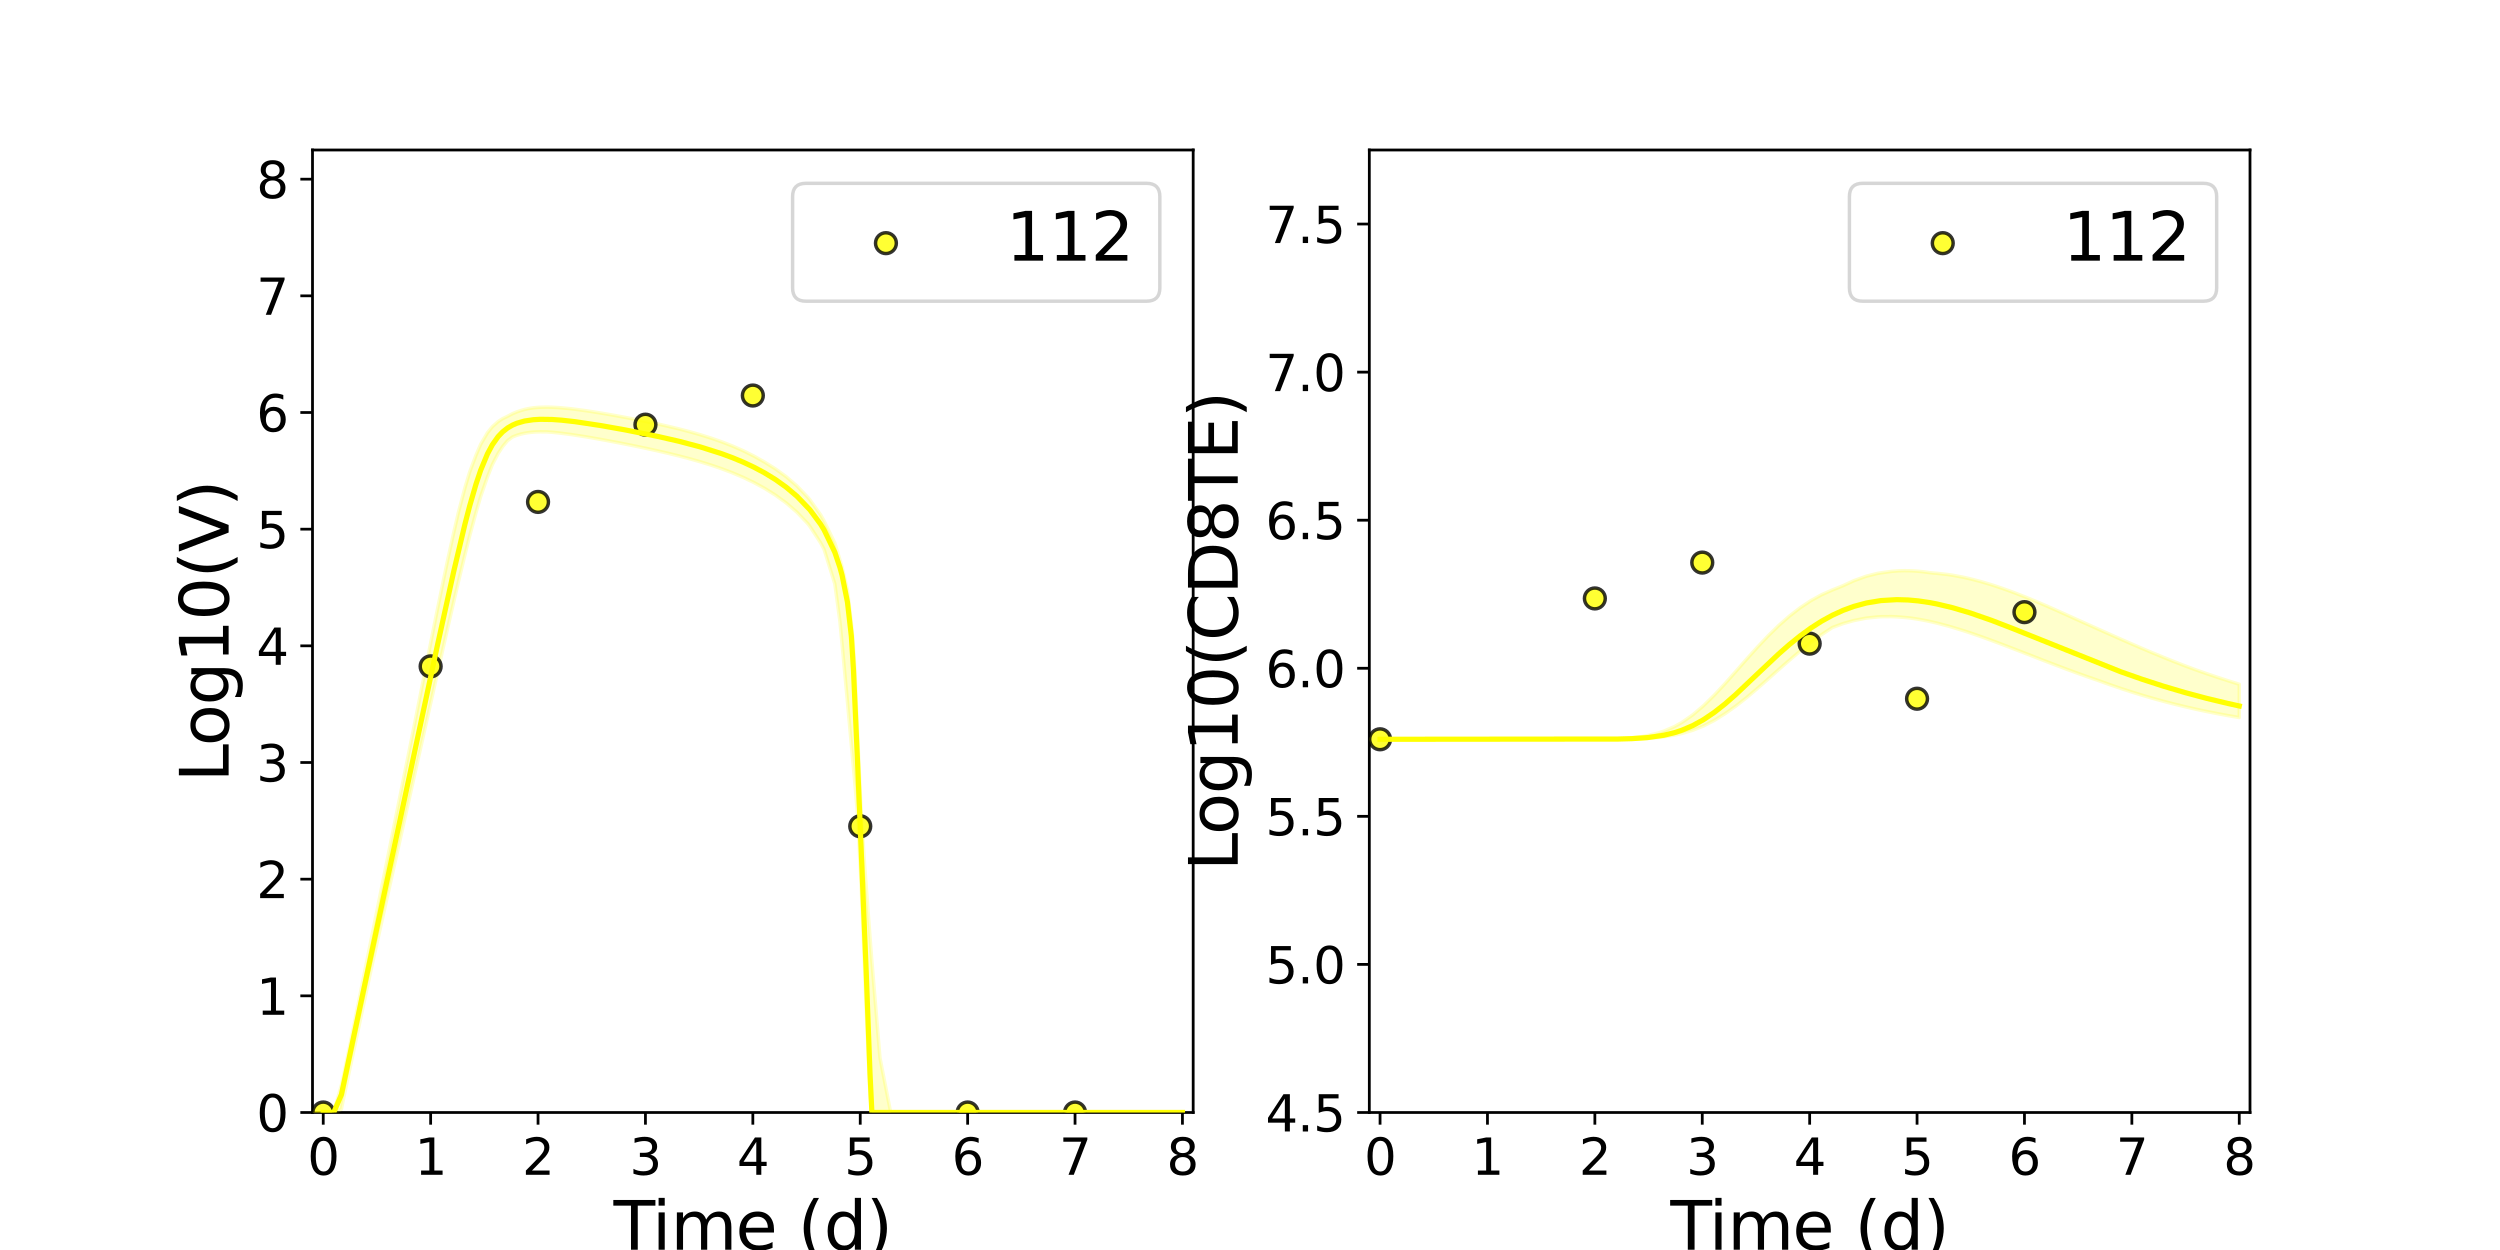 <?xml version="1.0" encoding="utf-8" standalone="no"?>
<!DOCTYPE svg PUBLIC "-//W3C//DTD SVG 1.1//EN"
  "http://www.w3.org/Graphics/SVG/1.1/DTD/svg11.dtd">
<svg xmlns:xlink="http://www.w3.org/1999/xlink" width="720pt" height="360pt" viewBox="0 0 720 360" xmlns="http://www.w3.org/2000/svg" version="1.1">
 <defs>
  <style type="text/css">*{stroke-linejoin: round; stroke-linecap: butt}</style>
 </defs>
 <g id="figure_1">
  <g id="patch_1">
   <path d="M 0 360 
L 720 360 
L 720 0 
L 0 0 
z
" style="fill: #ffffff"/>
  </g>
  <g id="axes_1">
   <g id="patch_2">
    <path d="M 90 320.4 
L 343.636 320.4 
L 343.636 43.2 
L 90 43.2 
z
" style="fill: #ffffff"/>
   </g>
   <g id="matplotlib.axis_1">
    <g id="xtick_1">
     <g id="line2d_1">
      <defs>
       <path id="mb5ac80ca8b" d="M 0 0 
L 0 3.5 
" style="stroke: #000000; stroke-width: 0.8"/>
      </defs>
      <g>
       <use xlink:href="#mb5ac80ca8b" x="93.093" y="320.4" style="stroke: #000000; stroke-width: 0.8"/>
      </g>
     </g>
     <g id="text_1">
      <!-- 0 -->
      <g transform="translate(88.512 338.342) scale(0.144 -0.144)">
       <defs>
        <path id="DejaVuSans-30" d="M 2034 4250 
Q 1547 4250 1301 3770 
Q 1056 3291 1056 2328 
Q 1056 1369 1301 889 
Q 1547 409 2034 409 
Q 2525 409 2770 889 
Q 3016 1369 3016 2328 
Q 3016 3291 2770 3770 
Q 2525 4250 2034 4250 
z
M 2034 4750 
Q 2819 4750 3233 4129 
Q 3647 3509 3647 2328 
Q 3647 1150 3233 529 
Q 2819 -91 2034 -91 
Q 1250 -91 836 529 
Q 422 1150 422 2328 
Q 422 3509 836 4129 
Q 1250 4750 2034 4750 
z
" transform="scale(0.016)"/>
       </defs>
       <use xlink:href="#DejaVuSans-30"/>
      </g>
     </g>
    </g>
    <g id="xtick_2">
     <g id="line2d_2">
      <g>
       <use xlink:href="#mb5ac80ca8b" x="124.024" y="320.4" style="stroke: #000000; stroke-width: 0.8"/>
      </g>
     </g>
     <g id="text_2">
      <!-- 1 -->
      <g transform="translate(119.443 338.342) scale(0.144 -0.144)">
       <defs>
        <path id="DejaVuSans-31" d="M 794 531 
L 1825 531 
L 1825 4091 
L 703 3866 
L 703 4441 
L 1819 4666 
L 2450 4666 
L 2450 531 
L 3481 531 
L 3481 0 
L 794 0 
L 794 531 
z
" transform="scale(0.016)"/>
       </defs>
       <use xlink:href="#DejaVuSans-31"/>
      </g>
     </g>
    </g>
    <g id="xtick_3">
     <g id="line2d_3">
      <g>
       <use xlink:href="#mb5ac80ca8b" x="154.956" y="320.4" style="stroke: #000000; stroke-width: 0.8"/>
      </g>
     </g>
     <g id="text_3">
      <!-- 2 -->
      <g transform="translate(150.375 338.342) scale(0.144 -0.144)">
       <defs>
        <path id="DejaVuSans-32" d="M 1228 531 
L 3431 531 
L 3431 0 
L 469 0 
L 469 531 
Q 828 903 1448 1529 
Q 2069 2156 2228 2338 
Q 2531 2678 2651 2914 
Q 2772 3150 2772 3378 
Q 2772 3750 2511 3984 
Q 2250 4219 1831 4219 
Q 1534 4219 1204 4116 
Q 875 4013 500 3803 
L 500 4441 
Q 881 4594 1212 4672 
Q 1544 4750 1819 4750 
Q 2544 4750 2975 4387 
Q 3406 4025 3406 3419 
Q 3406 3131 3298 2873 
Q 3191 2616 2906 2266 
Q 2828 2175 2409 1742 
Q 1991 1309 1228 531 
z
" transform="scale(0.016)"/>
       </defs>
       <use xlink:href="#DejaVuSans-32"/>
      </g>
     </g>
    </g>
    <g id="xtick_4">
     <g id="line2d_4">
      <g>
       <use xlink:href="#mb5ac80ca8b" x="185.887" y="320.4" style="stroke: #000000; stroke-width: 0.8"/>
      </g>
     </g>
     <g id="text_4">
      <!-- 3 -->
      <g transform="translate(181.306 338.342) scale(0.144 -0.144)">
       <defs>
        <path id="DejaVuSans-33" d="M 2597 2516 
Q 3050 2419 3304 2112 
Q 3559 1806 3559 1356 
Q 3559 666 3084 287 
Q 2609 -91 1734 -91 
Q 1441 -91 1130 -33 
Q 819 25 488 141 
L 488 750 
Q 750 597 1062 519 
Q 1375 441 1716 441 
Q 2309 441 2620 675 
Q 2931 909 2931 1356 
Q 2931 1769 2642 2001 
Q 2353 2234 1838 2234 
L 1294 2234 
L 1294 2753 
L 1863 2753 
Q 2328 2753 2575 2939 
Q 2822 3125 2822 3475 
Q 2822 3834 2567 4026 
Q 2313 4219 1838 4219 
Q 1578 4219 1281 4162 
Q 984 4106 628 3988 
L 628 4550 
Q 988 4650 1302 4700 
Q 1616 4750 1894 4750 
Q 2613 4750 3031 4423 
Q 3450 4097 3450 3541 
Q 3450 3153 3228 2886 
Q 3006 2619 2597 2516 
z
" transform="scale(0.016)"/>
       </defs>
       <use xlink:href="#DejaVuSans-33"/>
      </g>
     </g>
    </g>
    <g id="xtick_5">
     <g id="line2d_5">
      <g>
       <use xlink:href="#mb5ac80ca8b" x="216.818" y="320.4" style="stroke: #000000; stroke-width: 0.8"/>
      </g>
     </g>
     <g id="text_5">
      <!-- 4 -->
      <g transform="translate(212.237 338.342) scale(0.144 -0.144)">
       <defs>
        <path id="DejaVuSans-34" d="M 2419 4116 
L 825 1625 
L 2419 1625 
L 2419 4116 
z
M 2253 4666 
L 3047 4666 
L 3047 1625 
L 3713 1625 
L 3713 1100 
L 3047 1100 
L 3047 0 
L 2419 0 
L 2419 1100 
L 313 1100 
L 313 1709 
L 2253 4666 
z
" transform="scale(0.016)"/>
       </defs>
       <use xlink:href="#DejaVuSans-34"/>
      </g>
     </g>
    </g>
    <g id="xtick_6">
     <g id="line2d_6">
      <g>
       <use xlink:href="#mb5ac80ca8b" x="247.749" y="320.4" style="stroke: #000000; stroke-width: 0.8"/>
      </g>
     </g>
     <g id="text_6">
      <!-- 5 -->
      <g transform="translate(243.168 338.342) scale(0.144 -0.144)">
       <defs>
        <path id="DejaVuSans-35" d="M 691 4666 
L 3169 4666 
L 3169 4134 
L 1269 4134 
L 1269 2991 
Q 1406 3038 1543 3061 
Q 1681 3084 1819 3084 
Q 2600 3084 3056 2656 
Q 3513 2228 3513 1497 
Q 3513 744 3044 326 
Q 2575 -91 1722 -91 
Q 1428 -91 1123 -41 
Q 819 9 494 109 
L 494 744 
Q 775 591 1075 516 
Q 1375 441 1709 441 
Q 2250 441 2565 725 
Q 2881 1009 2881 1497 
Q 2881 1984 2565 2268 
Q 2250 2553 1709 2553 
Q 1456 2553 1204 2497 
Q 953 2441 691 2322 
L 691 4666 
z
" transform="scale(0.016)"/>
       </defs>
       <use xlink:href="#DejaVuSans-35"/>
      </g>
     </g>
    </g>
    <g id="xtick_7">
     <g id="line2d_7">
      <g>
       <use xlink:href="#mb5ac80ca8b" x="278.681" y="320.4" style="stroke: #000000; stroke-width: 0.8"/>
      </g>
     </g>
     <g id="text_7">
      <!-- 6 -->
      <g transform="translate(274.1 338.342) scale(0.144 -0.144)">
       <defs>
        <path id="DejaVuSans-36" d="M 2113 2584 
Q 1688 2584 1439 2293 
Q 1191 2003 1191 1497 
Q 1191 994 1439 701 
Q 1688 409 2113 409 
Q 2538 409 2786 701 
Q 3034 994 3034 1497 
Q 3034 2003 2786 2293 
Q 2538 2584 2113 2584 
z
M 3366 4563 
L 3366 3988 
Q 3128 4100 2886 4159 
Q 2644 4219 2406 4219 
Q 1781 4219 1451 3797 
Q 1122 3375 1075 2522 
Q 1259 2794 1537 2939 
Q 1816 3084 2150 3084 
Q 2853 3084 3261 2657 
Q 3669 2231 3669 1497 
Q 3669 778 3244 343 
Q 2819 -91 2113 -91 
Q 1303 -91 875 529 
Q 447 1150 447 2328 
Q 447 3434 972 4092 
Q 1497 4750 2381 4750 
Q 2619 4750 2861 4703 
Q 3103 4656 3366 4563 
z
" transform="scale(0.016)"/>
       </defs>
       <use xlink:href="#DejaVuSans-36"/>
      </g>
     </g>
    </g>
    <g id="xtick_8">
     <g id="line2d_8">
      <g>
       <use xlink:href="#mb5ac80ca8b" x="309.612" y="320.4" style="stroke: #000000; stroke-width: 0.8"/>
      </g>
     </g>
     <g id="text_8">
      <!-- 7 -->
      <g transform="translate(305.031 338.342) scale(0.144 -0.144)">
       <defs>
        <path id="DejaVuSans-37" d="M 525 4666 
L 3525 4666 
L 3525 4397 
L 1831 0 
L 1172 0 
L 2766 4134 
L 525 4134 
L 525 4666 
z
" transform="scale(0.016)"/>
       </defs>
       <use xlink:href="#DejaVuSans-37"/>
      </g>
     </g>
    </g>
    <g id="xtick_9">
     <g id="line2d_9">
      <g>
       <use xlink:href="#mb5ac80ca8b" x="340.543" y="320.4" style="stroke: #000000; stroke-width: 0.8"/>
      </g>
     </g>
     <g id="text_9">
      <!-- 8 -->
      <g transform="translate(335.962 338.342) scale(0.144 -0.144)">
       <defs>
        <path id="DejaVuSans-38" d="M 2034 2216 
Q 1584 2216 1326 1975 
Q 1069 1734 1069 1313 
Q 1069 891 1326 650 
Q 1584 409 2034 409 
Q 2484 409 2743 651 
Q 3003 894 3003 1313 
Q 3003 1734 2745 1975 
Q 2488 2216 2034 2216 
z
M 1403 2484 
Q 997 2584 770 2862 
Q 544 3141 544 3541 
Q 544 4100 942 4425 
Q 1341 4750 2034 4750 
Q 2731 4750 3128 4425 
Q 3525 4100 3525 3541 
Q 3525 3141 3298 2862 
Q 3072 2584 2669 2484 
Q 3125 2378 3379 2068 
Q 3634 1759 3634 1313 
Q 3634 634 3220 271 
Q 2806 -91 2034 -91 
Q 1263 -91 848 271 
Q 434 634 434 1313 
Q 434 1759 690 2068 
Q 947 2378 1403 2484 
z
M 1172 3481 
Q 1172 3119 1398 2916 
Q 1625 2713 2034 2713 
Q 2441 2713 2670 2916 
Q 2900 3119 2900 3481 
Q 2900 3844 2670 4047 
Q 2441 4250 2034 4250 
Q 1625 4250 1398 4047 
Q 1172 3844 1172 3481 
z
" transform="scale(0.016)"/>
       </defs>
       <use xlink:href="#DejaVuSans-38"/>
      </g>
     </g>
    </g>
    <g id="text_10">
     <!-- Time (d) -->
     <g transform="translate(176.693 359.925) scale(0.192 -0.192)">
      <defs>
       <path id="DejaVuSans-54" d="M -19 4666 
L 3928 4666 
L 3928 4134 
L 2272 4134 
L 2272 0 
L 1638 0 
L 1638 4134 
L -19 4134 
L -19 4666 
z
" transform="scale(0.016)"/>
       <path id="DejaVuSans-69" d="M 603 3500 
L 1178 3500 
L 1178 0 
L 603 0 
L 603 3500 
z
M 603 4863 
L 1178 4863 
L 1178 4134 
L 603 4134 
L 603 4863 
z
" transform="scale(0.016)"/>
       <path id="DejaVuSans-6d" d="M 3328 2828 
Q 3544 3216 3844 3400 
Q 4144 3584 4550 3584 
Q 5097 3584 5394 3201 
Q 5691 2819 5691 2113 
L 5691 0 
L 5113 0 
L 5113 2094 
Q 5113 2597 4934 2840 
Q 4756 3084 4391 3084 
Q 3944 3084 3684 2787 
Q 3425 2491 3425 1978 
L 3425 0 
L 2847 0 
L 2847 2094 
Q 2847 2600 2669 2842 
Q 2491 3084 2119 3084 
Q 1678 3084 1418 2786 
Q 1159 2488 1159 1978 
L 1159 0 
L 581 0 
L 581 3500 
L 1159 3500 
L 1159 2956 
Q 1356 3278 1631 3431 
Q 1906 3584 2284 3584 
Q 2666 3584 2933 3390 
Q 3200 3197 3328 2828 
z
" transform="scale(0.016)"/>
       <path id="DejaVuSans-65" d="M 3597 1894 
L 3597 1613 
L 953 1613 
Q 991 1019 1311 708 
Q 1631 397 2203 397 
Q 2534 397 2845 478 
Q 3156 559 3463 722 
L 3463 178 
Q 3153 47 2828 -22 
Q 2503 -91 2169 -91 
Q 1331 -91 842 396 
Q 353 884 353 1716 
Q 353 2575 817 3079 
Q 1281 3584 2069 3584 
Q 2775 3584 3186 3129 
Q 3597 2675 3597 1894 
z
M 3022 2063 
Q 3016 2534 2758 2815 
Q 2500 3097 2075 3097 
Q 1594 3097 1305 2825 
Q 1016 2553 972 2059 
L 3022 2063 
z
" transform="scale(0.016)"/>
       <path id="DejaVuSans-20" transform="scale(0.016)"/>
       <path id="DejaVuSans-28" d="M 1984 4856 
Q 1566 4138 1362 3434 
Q 1159 2731 1159 2009 
Q 1159 1288 1364 580 
Q 1569 -128 1984 -844 
L 1484 -844 
Q 1016 -109 783 600 
Q 550 1309 550 2009 
Q 550 2706 781 3412 
Q 1013 4119 1484 4856 
L 1984 4856 
z
" transform="scale(0.016)"/>
       <path id="DejaVuSans-64" d="M 2906 2969 
L 2906 4863 
L 3481 4863 
L 3481 0 
L 2906 0 
L 2906 525 
Q 2725 213 2448 61 
Q 2172 -91 1784 -91 
Q 1150 -91 751 415 
Q 353 922 353 1747 
Q 353 2572 751 3078 
Q 1150 3584 1784 3584 
Q 2172 3584 2448 3432 
Q 2725 3281 2906 2969 
z
M 947 1747 
Q 947 1113 1208 752 
Q 1469 391 1925 391 
Q 2381 391 2643 752 
Q 2906 1113 2906 1747 
Q 2906 2381 2643 2742 
Q 2381 3103 1925 3103 
Q 1469 3103 1208 2742 
Q 947 2381 947 1747 
z
" transform="scale(0.016)"/>
       <path id="DejaVuSans-29" d="M 513 4856 
L 1013 4856 
Q 1481 4119 1714 3412 
Q 1947 2706 1947 2009 
Q 1947 1309 1714 600 
Q 1481 -109 1013 -844 
L 513 -844 
Q 928 -128 1133 580 
Q 1338 1288 1338 2009 
Q 1338 2731 1133 3434 
Q 928 4138 513 4856 
z
" transform="scale(0.016)"/>
      </defs>
      <use xlink:href="#DejaVuSans-54"/>
      <use xlink:href="#DejaVuSans-69" x="57.959"/>
      <use xlink:href="#DejaVuSans-6d" x="85.742"/>
      <use xlink:href="#DejaVuSans-65" x="183.154"/>
      <use xlink:href="#DejaVuSans-20" x="244.678"/>
      <use xlink:href="#DejaVuSans-28" x="276.465"/>
      <use xlink:href="#DejaVuSans-64" x="315.479"/>
      <use xlink:href="#DejaVuSans-29" x="378.955"/>
     </g>
    </g>
   </g>
   <g id="matplotlib.axis_2">
    <g id="ytick_1">
     <g id="line2d_10">
      <defs>
       <path id="mdf29b00ccd" d="M 0 0 
L -3.5 0 
" style="stroke: #000000; stroke-width: 0.8"/>
      </defs>
      <g>
       <use xlink:href="#mdf29b00ccd" x="90" y="320.4" style="stroke: #000000; stroke-width: 0.8"/>
      </g>
     </g>
     <g id="text_11">
      <!-- 0 -->
      <g transform="translate(73.838 325.871) scale(0.144 -0.144)">
       <use xlink:href="#DejaVuSans-30"/>
      </g>
     </g>
    </g>
    <g id="ytick_2">
     <g id="line2d_11">
      <g>
       <use xlink:href="#mdf29b00ccd" x="90" y="286.8" style="stroke: #000000; stroke-width: 0.8"/>
      </g>
     </g>
     <g id="text_12">
      <!-- 1 -->
      <g transform="translate(73.838 292.271) scale(0.144 -0.144)">
       <use xlink:href="#DejaVuSans-31"/>
      </g>
     </g>
    </g>
    <g id="ytick_3">
     <g id="line2d_12">
      <g>
       <use xlink:href="#mdf29b00ccd" x="90" y="253.2" style="stroke: #000000; stroke-width: 0.8"/>
      </g>
     </g>
     <g id="text_13">
      <!-- 2 -->
      <g transform="translate(73.838 258.671) scale(0.144 -0.144)">
       <use xlink:href="#DejaVuSans-32"/>
      </g>
     </g>
    </g>
    <g id="ytick_4">
     <g id="line2d_13">
      <g>
       <use xlink:href="#mdf29b00ccd" x="90" y="219.6" style="stroke: #000000; stroke-width: 0.8"/>
      </g>
     </g>
     <g id="text_14">
      <!-- 3 -->
      <g transform="translate(73.838 225.071) scale(0.144 -0.144)">
       <use xlink:href="#DejaVuSans-33"/>
      </g>
     </g>
    </g>
    <g id="ytick_5">
     <g id="line2d_14">
      <g>
       <use xlink:href="#mdf29b00ccd" x="90" y="186" style="stroke: #000000; stroke-width: 0.8"/>
      </g>
     </g>
     <g id="text_15">
      <!-- 4 -->
      <g transform="translate(73.838 191.471) scale(0.144 -0.144)">
       <use xlink:href="#DejaVuSans-34"/>
      </g>
     </g>
    </g>
    <g id="ytick_6">
     <g id="line2d_15">
      <g>
       <use xlink:href="#mdf29b00ccd" x="90" y="152.4" style="stroke: #000000; stroke-width: 0.8"/>
      </g>
     </g>
     <g id="text_16">
      <!-- 5 -->
      <g transform="translate(73.838 157.871) scale(0.144 -0.144)">
       <use xlink:href="#DejaVuSans-35"/>
      </g>
     </g>
    </g>
    <g id="ytick_7">
     <g id="line2d_16">
      <g>
       <use xlink:href="#mdf29b00ccd" x="90" y="118.8" style="stroke: #000000; stroke-width: 0.8"/>
      </g>
     </g>
     <g id="text_17">
      <!-- 6 -->
      <g transform="translate(73.838 124.271) scale(0.144 -0.144)">
       <use xlink:href="#DejaVuSans-36"/>
      </g>
     </g>
    </g>
    <g id="ytick_8">
     <g id="line2d_17">
      <g>
       <use xlink:href="#mdf29b00ccd" x="90" y="85.2" style="stroke: #000000; stroke-width: 0.8"/>
      </g>
     </g>
     <g id="text_18">
      <!-- 7 -->
      <g transform="translate(73.838 90.671) scale(0.144 -0.144)">
       <use xlink:href="#DejaVuSans-37"/>
      </g>
     </g>
    </g>
    <g id="ytick_9">
     <g id="line2d_18">
      <g>
       <use xlink:href="#mdf29b00ccd" x="90" y="51.6" style="stroke: #000000; stroke-width: 0.8"/>
      </g>
     </g>
     <g id="text_19">
      <!-- 8 -->
      <g transform="translate(73.838 57.071) scale(0.144 -0.144)">
       <use xlink:href="#DejaVuSans-38"/>
      </g>
     </g>
    </g>
    <g id="text_20">
     <!-- Log10(V) -->
     <g transform="translate(65.845 225.224) rotate(-90) scale(0.192 -0.192)">
      <defs>
       <path id="DejaVuSans-4c" d="M 628 4666 
L 1259 4666 
L 1259 531 
L 3531 531 
L 3531 0 
L 628 0 
L 628 4666 
z
" transform="scale(0.016)"/>
       <path id="DejaVuSans-6f" d="M 1959 3097 
Q 1497 3097 1228 2736 
Q 959 2375 959 1747 
Q 959 1119 1226 758 
Q 1494 397 1959 397 
Q 2419 397 2687 759 
Q 2956 1122 2956 1747 
Q 2956 2369 2687 2733 
Q 2419 3097 1959 3097 
z
M 1959 3584 
Q 2709 3584 3137 3096 
Q 3566 2609 3566 1747 
Q 3566 888 3137 398 
Q 2709 -91 1959 -91 
Q 1206 -91 779 398 
Q 353 888 353 1747 
Q 353 2609 779 3096 
Q 1206 3584 1959 3584 
z
" transform="scale(0.016)"/>
       <path id="DejaVuSans-67" d="M 2906 1791 
Q 2906 2416 2648 2759 
Q 2391 3103 1925 3103 
Q 1463 3103 1205 2759 
Q 947 2416 947 1791 
Q 947 1169 1205 825 
Q 1463 481 1925 481 
Q 2391 481 2648 825 
Q 2906 1169 2906 1791 
z
M 3481 434 
Q 3481 -459 3084 -895 
Q 2688 -1331 1869 -1331 
Q 1566 -1331 1297 -1286 
Q 1028 -1241 775 -1147 
L 775 -588 
Q 1028 -725 1275 -790 
Q 1522 -856 1778 -856 
Q 2344 -856 2625 -561 
Q 2906 -266 2906 331 
L 2906 616 
Q 2728 306 2450 153 
Q 2172 0 1784 0 
Q 1141 0 747 490 
Q 353 981 353 1791 
Q 353 2603 747 3093 
Q 1141 3584 1784 3584 
Q 2172 3584 2450 3431 
Q 2728 3278 2906 2969 
L 2906 3500 
L 3481 3500 
L 3481 434 
z
" transform="scale(0.016)"/>
       <path id="DejaVuSans-56" d="M 1831 0 
L 50 4666 
L 709 4666 
L 2188 738 
L 3669 4666 
L 4325 4666 
L 2547 0 
L 1831 0 
z
" transform="scale(0.016)"/>
      </defs>
      <use xlink:href="#DejaVuSans-4c"/>
      <use xlink:href="#DejaVuSans-6f" x="53.963"/>
      <use xlink:href="#DejaVuSans-67" x="115.145"/>
      <use xlink:href="#DejaVuSans-31" x="178.621"/>
      <use xlink:href="#DejaVuSans-30" x="242.244"/>
      <use xlink:href="#DejaVuSans-28" x="305.867"/>
      <use xlink:href="#DejaVuSans-56" x="344.881"/>
      <use xlink:href="#DejaVuSans-29" x="413.289"/>
     </g>
    </g>
   </g>
   <g id="patch_3">
    <path d="M 90 320.4 
L 90 43.2 
" style="fill: none; stroke: #000000; stroke-width: 0.8; stroke-linejoin: miter; stroke-linecap: square"/>
   </g>
   <g id="patch_4">
    <path d="M 343.636 320.4 
L 343.636 43.2 
" style="fill: none; stroke: #000000; stroke-width: 0.8; stroke-linejoin: miter; stroke-linecap: square"/>
   </g>
   <g id="patch_5">
    <path d="M 90 320.4 
L 343.636 320.4 
" style="fill: none; stroke: #000000; stroke-width: 0.8; stroke-linejoin: miter; stroke-linecap: square"/>
   </g>
   <g id="patch_6">
    <path d="M 90 43.2 
L 343.636 43.2 
" style="fill: none; stroke: #000000; stroke-width: 0.8; stroke-linejoin: miter; stroke-linecap: square"/>
   </g>
   <g id="PolyCollection_1">
    <defs>
     <path id="m9c28479919" d="M 93.093 -39.6 
L 93.093 -39.6 
L 93.099 -39.6 
L 93.153 -39.6 
L 93.698 -39.6 
L 94.099 -39.6 
L 95.402 -39.6 
L 96.107 -39.6 
L 98.32 -40.566 
L 99.132 -44.474 
L 100.884 -52.757 
L 101.861 -57.295 
L 103.769 -66.242 
L 104.838 -71.211 
L 106.644 -79.673 
L 107.795 -84.9 
L 109.6 -92.983 
L 110.801 -98.349 
L 112.571 -106.271 
L 113.81 -111.809 
L 115.757 -120.532 
L 116.967 -125.946 
L 118.627 -133.358 
L 119.885 -138.974 
L 121.693 -147.046 
L 122.94 -152.612 
L 124.618 -160.073 
L 125.893 -165.733 
L 127.702 -173.719 
L 128.969 -179.298 
L 130.708 -186.823 
L 132.017 -192.434 
L 133.927 -200.313 
L 135.262 -205.667 
L 137.07 -212.325 
L 138.435 -217.023 
L 140.384 -222.638 
L 141.792 -226.185 
L 143.451 -229.385 
L 144.752 -231.371 
L 146.191 -233.104 
L 147.631 -234.164 
L 148.846 -234.637 
L 150.062 -234.996 
L 151.061 -235.216 
L 151.992 -235.372 
L 152.8 -235.473 
L 153.608 -235.547 
L 154.278 -235.591 
L 154.985 -235.621 
L 155.573 -235.635 
L 157.509 -235.618 
L 158.404 -235.551 
L 159.022 -235.504 
L 160.809 -235.321 
L 161.716 -235.212 
L 164.465 -234.858 
L 165.579 -234.689 
L 168.672 -234.204 
L 170.022 -233.974 
L 173.115 -233.429 
L 174.799 -233.12 
L 177.892 -232.533 
L 180.029 -232.115 
L 183.122 -231.491 
L 186.215 -230.842 
L 189.308 -230.165 
L 192.401 -229.453 
L 195.494 -228.696 
L 198.587 -227.886 
L 201.68 -227.008 
L 204.774 -226.049 
L 207.867 -224.992 
L 210.96 -223.817 
L 214.053 -222.503 
L 217.146 -221.021 
L 220.239 -219.334 
L 223.332 -217.397 
L 226.425 -215.142 
L 229.519 -212.47 
L 232.612 -209.219 
L 233.23 -208.423 
L 236.323 -203.67 
L 237.328 -201.809 
L 240.421 -191.868 
L 241.895 -181.074 
L 242.514 -174.543 
L 244.061 -157.9 
L 245.183 -145.562 
L 245.464 -142.458 
L 245.627 -140.684 
L 245.791 -138.915 
L 245.879 -137.971 
L 246.028 -136.368 
L 246.097 -135.587 
L 246.123 -135.289 
L 246.247 -133.883 
L 246.296 -133.326 
L 246.787 -127.5 
L 246.986 -124.566 
L 247.774 -109.762 
L 248.08 -103.296 
L 249.048 -79.951 
L 249.455 -69.399 
L 250.56 -44.397 
L 251.106 -39.6 
L 251.45 -39.6 
L 252.681 -39.6 
L 253.426 -39.6 
L 256.519 -39.6 
L 257.963 -39.6 
L 261.056 -39.6 
L 263.077 -39.6 
L 266.17 -39.6 
L 269.263 -39.6 
L 272.356 -39.6 
L 275.449 -39.6 
L 278.542 -39.6 
L 281.635 -39.6 
L 284.729 -39.6 
L 287.822 -39.6 
L 290.915 -39.6 
L 294.008 -39.6 
L 297.101 -39.6 
L 300.194 -39.6 
L 303.287 -39.6 
L 306.38 -39.6 
L 309.474 -39.6 
L 312.567 -39.6 
L 315.66 -39.6 
L 318.753 -39.6 
L 321.846 -39.6 
L 324.939 -39.6 
L 328.032 -39.6 
L 331.125 -39.6 
L 334.219 -39.6 
L 337.312 -39.6 
L 340.405 -39.6 
L 340.543 -39.6 
L 340.543 -39.6 
L 340.543 -39.6 
L 340.405 -39.6 
L 337.312 -39.6 
L 334.219 -39.6 
L 331.125 -39.6 
L 328.032 -39.6 
L 324.939 -39.6 
L 321.846 -39.6 
L 318.753 -39.6 
L 315.66 -39.6 
L 312.567 -39.6 
L 309.474 -39.6 
L 306.38 -39.6 
L 303.287 -39.6 
L 300.194 -39.6 
L 297.101 -39.6 
L 294.008 -39.6 
L 290.915 -39.6 
L 287.822 -39.6 
L 284.729 -39.6 
L 281.635 -39.6 
L 278.542 -39.6 
L 275.449 -39.6 
L 272.356 -39.6 
L 269.263 -39.6 
L 266.17 -39.6 
L 263.077 -39.6 
L 261.056 -39.6 
L 257.963 -39.6 
L 256.519 -39.6 
L 253.426 -55.358 
L 252.681 -64.298 
L 251.45 -78.986 
L 251.106 -83.059 
L 250.56 -90.171 
L 249.455 -104.931 
L 249.048 -110.36 
L 248.08 -124.962 
L 247.774 -131.435 
L 246.986 -148.706 
L 246.787 -153.178 
L 246.296 -165.218 
L 246.247 -166.258 
L 246.123 -168.629 
L 246.097 -169.096 
L 246.028 -170.321 
L 245.879 -172.446 
L 245.791 -173.721 
L 245.627 -176.079 
L 245.464 -177.771 
L 245.183 -180.684 
L 244.061 -190.038 
L 242.514 -196.774 
L 241.895 -198.803 
L 240.421 -203.636 
L 237.328 -209.978 
L 236.323 -211.753 
L 233.23 -216.077 
L 232.612 -216.814 
L 229.519 -220.049 
L 226.425 -222.713 
L 223.332 -224.963 
L 220.239 -226.896 
L 217.146 -228.647 
L 214.053 -230.189 
L 210.96 -231.548 
L 207.867 -232.753 
L 204.774 -233.83 
L 201.68 -234.8 
L 198.587 -235.679 
L 195.494 -236.485 
L 192.401 -237.23 
L 189.308 -237.925 
L 186.215 -238.581 
L 183.122 -239.204 
L 180.029 -239.799 
L 177.892 -240.196 
L 174.799 -240.745 
L 173.115 -241.028 
L 170.022 -241.524 
L 168.672 -241.724 
L 165.579 -242.144 
L 164.465 -242.277 
L 161.716 -242.547 
L 160.809 -242.62 
L 159.022 -242.716 
L 158.404 -242.731 
L 157.509 -242.752 
L 155.573 -242.709 
L 154.985 -242.677 
L 154.278 -242.616 
L 153.608 -242.551 
L 152.8 -242.431 
L 151.992 -242.284 
L 151.061 -242.075 
L 150.062 -241.786 
L 148.846 -241.378 
L 147.631 -240.877 
L 146.191 -240.119 
L 144.752 -239.425 
L 143.451 -238.586 
L 141.792 -237.103 
L 140.384 -235.369 
L 138.435 -232.044 
L 137.07 -228.861 
L 135.262 -224.043 
L 133.927 -219.611 
L 132.017 -212.398 
L 130.708 -206.752 
L 128.969 -198.902 
L 127.702 -192.863 
L 125.893 -184.081 
L 124.618 -177.738 
L 122.94 -169.364 
L 121.693 -163.084 
L 119.885 -153.972 
L 118.627 -147.672 
L 116.967 -139.453 
L 115.757 -133.455 
L 113.81 -123.783 
L 112.571 -117.621 
L 110.801 -108.832 
L 109.6 -102.871 
L 107.795 -93.903 
L 106.644 -88.197 
L 104.838 -79.217 
L 103.769 -73.92 
L 101.861 -64.418 
L 100.884 -59.643 
L 99.132 -51.182 
L 98.32 -47.474 
L 96.107 -39.769 
L 95.402 -39.6 
L 94.099 -39.6 
L 93.698 -39.6 
L 93.153 -39.6 
L 93.099 -39.6 
L 93.093 -39.6 
z
" style="stroke: #ffff00; stroke-opacity: 0.2"/>
    </defs>
    <g clip-path="url(#p766bba263d)">
     <use xlink:href="#m9c28479919" x="0" y="360" style="fill: #ffff00; fill-opacity: 0.2; stroke: #ffff00; stroke-opacity: 0.2"/>
    </g>
   </g>
   <g id="legend_1">
    <g id="patch_7">
     <path d="M 232.108 86.742 
L 330.196 86.742 
Q 334.036 86.742 334.036 82.902 
L 334.036 56.64 
Q 334.036 52.8 330.196 52.8 
L 232.108 52.8 
Q 228.268 52.8 228.268 56.64 
L 228.268 82.902 
Q 228.268 86.742 232.108 86.742 
z
" style="fill: #ffffff; opacity: 0.8; stroke: #cccccc; stroke-linejoin: miter"/>
    </g>
    <g id="PathCollection_1">
     <defs>
      <path id="mc08f3f8d9a" d="M 0 3 
C 0.796 3 1.559 2.684 2.121 2.121 
C 2.684 1.559 3 0.796 3 0 
C 3 -0.796 2.684 -1.559 2.121 -2.121 
C 1.559 -2.684 0.796 -3 0 -3 
C -0.796 -3 -1.559 -2.684 -2.121 -2.121 
C -2.684 -1.559 -3 -0.796 -3 0 
C -3 0.796 -2.684 1.559 -2.121 2.121 
C -1.559 2.684 -0.796 3 0 3 
z
" style="stroke: #000000; stroke-opacity: 0.8"/>
     </defs>
     <g>
      <use xlink:href="#mc08f3f8d9a" x="255.148" y="70.029" style="fill: #ffff00; fill-opacity: 0.8; stroke: #000000; stroke-opacity: 0.8"/>
     </g>
    </g>
    <g id="text_21">
     <!-- 112 -->
     <g transform="translate(289.708 75.069) scale(0.192 -0.192)">
      <use xlink:href="#DejaVuSans-31"/>
      <use xlink:href="#DejaVuSans-31" x="63.623"/>
      <use xlink:href="#DejaVuSans-32" x="127.246"/>
     </g>
    </g>
   </g>
   <g id="PathCollection_2">
    <g clip-path="url(#p766bba263d)">
     <use xlink:href="#mc08f3f8d9a" x="93.093" y="320.4" style="fill: #ffff00; fill-opacity: 0.8; stroke: #000000; stroke-opacity: 0.8"/>
     <use xlink:href="#mc08f3f8d9a" x="124.024" y="191.916" style="fill: #ffff00; fill-opacity: 0.8; stroke: #000000; stroke-opacity: 0.8"/>
     <use xlink:href="#mc08f3f8d9a" x="154.956" y="144.554" style="fill: #ffff00; fill-opacity: 0.8; stroke: #000000; stroke-opacity: 0.8"/>
     <use xlink:href="#mc08f3f8d9a" x="185.887" y="122.308" style="fill: #ffff00; fill-opacity: 0.8; stroke: #000000; stroke-opacity: 0.8"/>
     <use xlink:href="#mc08f3f8d9a" x="216.818" y="113.913" style="fill: #ffff00; fill-opacity: 0.8; stroke: #000000; stroke-opacity: 0.8"/>
     <use xlink:href="#mc08f3f8d9a" x="247.749" y="237.969" style="fill: #ffff00; fill-opacity: 0.8; stroke: #000000; stroke-opacity: 0.8"/>
     <use xlink:href="#mc08f3f8d9a" x="278.681" y="320.4" style="fill: #ffff00; fill-opacity: 0.8; stroke: #000000; stroke-opacity: 0.8"/>
     <use xlink:href="#mc08f3f8d9a" x="309.612" y="320.4" style="fill: #ffff00; fill-opacity: 0.8; stroke: #000000; stroke-opacity: 0.8"/>
    </g>
   </g>
   <g id="line2d_19">
    <path d="M 93.093 320.4 
L 96.107 320.4 
L 98.32 315.255 
L 104.838 284.578 
L 125.893 186.257 
L 130.708 164.423 
L 133.927 150.856 
L 135.262 145.737 
L 137.07 139.495 
L 138.435 135.429 
L 140.384 130.72 
L 141.792 128.095 
L 143.451 125.754 
L 144.752 124.387 
L 146.191 123.251 
L 147.631 122.418 
L 148.846 121.896 
L 151.061 121.257 
L 153.608 120.877 
L 155.573 120.762 
L 159.022 120.813 
L 161.716 121.007 
L 165.579 121.438 
L 173.115 122.576 
L 180.029 123.809 
L 189.308 125.665 
L 195.494 127.077 
L 201.68 128.711 
L 207.867 130.674 
L 210.96 131.821 
L 214.053 133.108 
L 217.146 134.561 
L 220.239 136.214 
L 223.332 138.111 
L 226.425 140.315 
L 229.519 142.919 
L 233.23 146.786 
L 236.323 150.957 
L 237.328 152.59 
L 240.421 159.042 
L 241.895 163.396 
L 242.514 165.659 
L 244.061 173.391 
L 245.183 183.169 
L 245.791 192.789 
L 246.986 219.755 
L 249.455 279.582 
L 250.56 309.119 
L 251.106 320.4 
L 340.543 320.4 
L 340.543 320.4 
" clip-path="url(#p766bba263d)" style="fill: none; stroke: #ffff00; stroke-width: 1.5; stroke-linecap: square"/>
   </g>
  </g>
  <g id="axes_2">
   <g id="patch_8">
    <path d="M 394.364 320.4 
L 648 320.4 
L 648 43.2 
L 394.364 43.2 
z
" style="fill: #ffffff"/>
   </g>
   <g id="matplotlib.axis_3">
    <g id="xtick_10">
     <g id="line2d_20">
      <g>
       <use xlink:href="#mb5ac80ca8b" x="397.457" y="320.4" style="stroke: #000000; stroke-width: 0.8"/>
      </g>
     </g>
     <g id="text_22">
      <!-- 0 -->
      <g transform="translate(392.876 338.342) scale(0.144 -0.144)">
       <use xlink:href="#DejaVuSans-30"/>
      </g>
     </g>
    </g>
    <g id="xtick_11">
     <g id="line2d_21">
      <g>
       <use xlink:href="#mb5ac80ca8b" x="428.388" y="320.4" style="stroke: #000000; stroke-width: 0.8"/>
      </g>
     </g>
     <g id="text_23">
      <!-- 1 -->
      <g transform="translate(423.807 338.342) scale(0.144 -0.144)">
       <use xlink:href="#DejaVuSans-31"/>
      </g>
     </g>
    </g>
    <g id="xtick_12">
     <g id="line2d_22">
      <g>
       <use xlink:href="#mb5ac80ca8b" x="459.319" y="320.4" style="stroke: #000000; stroke-width: 0.8"/>
      </g>
     </g>
     <g id="text_24">
      <!-- 2 -->
      <g transform="translate(454.738 338.342) scale(0.144 -0.144)">
       <use xlink:href="#DejaVuSans-32"/>
      </g>
     </g>
    </g>
    <g id="xtick_13">
     <g id="line2d_23">
      <g>
       <use xlink:href="#mb5ac80ca8b" x="490.251" y="320.4" style="stroke: #000000; stroke-width: 0.8"/>
      </g>
     </g>
     <g id="text_25">
      <!-- 3 -->
      <g transform="translate(485.67 338.342) scale(0.144 -0.144)">
       <use xlink:href="#DejaVuSans-33"/>
      </g>
     </g>
    </g>
    <g id="xtick_14">
     <g id="line2d_24">
      <g>
       <use xlink:href="#mb5ac80ca8b" x="521.182" y="320.4" style="stroke: #000000; stroke-width: 0.8"/>
      </g>
     </g>
     <g id="text_26">
      <!-- 4 -->
      <g transform="translate(516.601 338.342) scale(0.144 -0.144)">
       <use xlink:href="#DejaVuSans-34"/>
      </g>
     </g>
    </g>
    <g id="xtick_15">
     <g id="line2d_25">
      <g>
       <use xlink:href="#mb5ac80ca8b" x="552.113" y="320.4" style="stroke: #000000; stroke-width: 0.8"/>
      </g>
     </g>
     <g id="text_27">
      <!-- 5 -->
      <g transform="translate(547.532 338.342) scale(0.144 -0.144)">
       <use xlink:href="#DejaVuSans-35"/>
      </g>
     </g>
    </g>
    <g id="xtick_16">
     <g id="line2d_26">
      <g>
       <use xlink:href="#mb5ac80ca8b" x="583.044" y="320.4" style="stroke: #000000; stroke-width: 0.8"/>
      </g>
     </g>
     <g id="text_28">
      <!-- 6 -->
      <g transform="translate(578.463 338.342) scale(0.144 -0.144)">
       <use xlink:href="#DejaVuSans-36"/>
      </g>
     </g>
    </g>
    <g id="xtick_17">
     <g id="line2d_27">
      <g>
       <use xlink:href="#mb5ac80ca8b" x="613.976" y="320.4" style="stroke: #000000; stroke-width: 0.8"/>
      </g>
     </g>
     <g id="text_29">
      <!-- 7 -->
      <g transform="translate(609.395 338.342) scale(0.144 -0.144)">
       <use xlink:href="#DejaVuSans-37"/>
      </g>
     </g>
    </g>
    <g id="xtick_18">
     <g id="line2d_28">
      <g>
       <use xlink:href="#mb5ac80ca8b" x="644.907" y="320.4" style="stroke: #000000; stroke-width: 0.8"/>
      </g>
     </g>
     <g id="text_30">
      <!-- 8 -->
      <g transform="translate(640.326 338.342) scale(0.144 -0.144)">
       <use xlink:href="#DejaVuSans-38"/>
      </g>
     </g>
    </g>
    <g id="text_31">
     <!-- Time (d) -->
     <g transform="translate(481.057 359.925) scale(0.192 -0.192)">
      <use xlink:href="#DejaVuSans-54"/>
      <use xlink:href="#DejaVuSans-69" x="57.959"/>
      <use xlink:href="#DejaVuSans-6d" x="85.742"/>
      <use xlink:href="#DejaVuSans-65" x="183.154"/>
      <use xlink:href="#DejaVuSans-20" x="244.678"/>
      <use xlink:href="#DejaVuSans-28" x="276.465"/>
      <use xlink:href="#DejaVuSans-64" x="315.479"/>
      <use xlink:href="#DejaVuSans-29" x="378.955"/>
     </g>
    </g>
   </g>
   <g id="matplotlib.axis_4">
    <g id="ytick_10">
     <g id="line2d_29">
      <g>
       <use xlink:href="#mdf29b00ccd" x="394.364" y="320.4" style="stroke: #000000; stroke-width: 0.8"/>
      </g>
     </g>
     <g id="text_32">
      <!-- 4.5 -->
      <g transform="translate(364.463 325.871) scale(0.144 -0.144)">
       <defs>
        <path id="DejaVuSans-2e" d="M 684 794 
L 1344 794 
L 1344 0 
L 684 0 
L 684 794 
z
" transform="scale(0.016)"/>
       </defs>
       <use xlink:href="#DejaVuSans-34"/>
       <use xlink:href="#DejaVuSans-2e" x="63.623"/>
       <use xlink:href="#DejaVuSans-35" x="95.41"/>
      </g>
     </g>
    </g>
    <g id="ytick_11">
     <g id="line2d_30">
      <g>
       <use xlink:href="#mdf29b00ccd" x="394.364" y="277.754" style="stroke: #000000; stroke-width: 0.8"/>
      </g>
     </g>
     <g id="text_33">
      <!-- 5.0 -->
      <g transform="translate(364.463 283.225) scale(0.144 -0.144)">
       <use xlink:href="#DejaVuSans-35"/>
       <use xlink:href="#DejaVuSans-2e" x="63.623"/>
       <use xlink:href="#DejaVuSans-30" x="95.41"/>
      </g>
     </g>
    </g>
    <g id="ytick_12">
     <g id="line2d_31">
      <g>
       <use xlink:href="#mdf29b00ccd" x="394.364" y="235.108" style="stroke: #000000; stroke-width: 0.8"/>
      </g>
     </g>
     <g id="text_34">
      <!-- 5.5 -->
      <g transform="translate(364.463 240.579) scale(0.144 -0.144)">
       <use xlink:href="#DejaVuSans-35"/>
       <use xlink:href="#DejaVuSans-2e" x="63.623"/>
       <use xlink:href="#DejaVuSans-35" x="95.41"/>
      </g>
     </g>
    </g>
    <g id="ytick_13">
     <g id="line2d_32">
      <g>
       <use xlink:href="#mdf29b00ccd" x="394.364" y="192.462" style="stroke: #000000; stroke-width: 0.8"/>
      </g>
     </g>
     <g id="text_35">
      <!-- 6.0 -->
      <g transform="translate(364.463 197.932) scale(0.144 -0.144)">
       <use xlink:href="#DejaVuSans-36"/>
       <use xlink:href="#DejaVuSans-2e" x="63.623"/>
       <use xlink:href="#DejaVuSans-30" x="95.41"/>
      </g>
     </g>
    </g>
    <g id="ytick_14">
     <g id="line2d_33">
      <g>
       <use xlink:href="#mdf29b00ccd" x="394.364" y="149.815" style="stroke: #000000; stroke-width: 0.8"/>
      </g>
     </g>
     <g id="text_36">
      <!-- 6.5 -->
      <g transform="translate(364.463 155.286) scale(0.144 -0.144)">
       <use xlink:href="#DejaVuSans-36"/>
       <use xlink:href="#DejaVuSans-2e" x="63.623"/>
       <use xlink:href="#DejaVuSans-35" x="95.41"/>
      </g>
     </g>
    </g>
    <g id="ytick_15">
     <g id="line2d_34">
      <g>
       <use xlink:href="#mdf29b00ccd" x="394.364" y="107.169" style="stroke: #000000; stroke-width: 0.8"/>
      </g>
     </g>
     <g id="text_37">
      <!-- 7.0 -->
      <g transform="translate(364.463 112.64) scale(0.144 -0.144)">
       <use xlink:href="#DejaVuSans-37"/>
       <use xlink:href="#DejaVuSans-2e" x="63.623"/>
       <use xlink:href="#DejaVuSans-30" x="95.41"/>
      </g>
     </g>
    </g>
    <g id="ytick_16">
     <g id="line2d_35">
      <g>
       <use xlink:href="#mdf29b00ccd" x="394.364" y="64.523" style="stroke: #000000; stroke-width: 0.8"/>
      </g>
     </g>
     <g id="text_38">
      <!-- 7.5 -->
      <g transform="translate(364.463 69.994) scale(0.144 -0.144)">
       <use xlink:href="#DejaVuSans-37"/>
       <use xlink:href="#DejaVuSans-2e" x="63.623"/>
       <use xlink:href="#DejaVuSans-35" x="95.41"/>
      </g>
     </g>
    </g>
    <g id="text_39">
     <!-- Log10(CD8TE) -->
     <g transform="translate(356.47 250.79) rotate(-90) scale(0.192 -0.192)">
      <defs>
       <path id="DejaVuSans-43" d="M 4122 4306 
L 4122 3641 
Q 3803 3938 3442 4084 
Q 3081 4231 2675 4231 
Q 1875 4231 1450 3742 
Q 1025 3253 1025 2328 
Q 1025 1406 1450 917 
Q 1875 428 2675 428 
Q 3081 428 3442 575 
Q 3803 722 4122 1019 
L 4122 359 
Q 3791 134 3420 21 
Q 3050 -91 2638 -91 
Q 1578 -91 968 557 
Q 359 1206 359 2328 
Q 359 3453 968 4101 
Q 1578 4750 2638 4750 
Q 3056 4750 3426 4639 
Q 3797 4528 4122 4306 
z
" transform="scale(0.016)"/>
       <path id="DejaVuSans-44" d="M 1259 4147 
L 1259 519 
L 2022 519 
Q 2988 519 3436 956 
Q 3884 1394 3884 2338 
Q 3884 3275 3436 3711 
Q 2988 4147 2022 4147 
L 1259 4147 
z
M 628 4666 
L 1925 4666 
Q 3281 4666 3915 4102 
Q 4550 3538 4550 2338 
Q 4550 1131 3912 565 
Q 3275 0 1925 0 
L 628 0 
L 628 4666 
z
" transform="scale(0.016)"/>
       <path id="DejaVuSans-45" d="M 628 4666 
L 3578 4666 
L 3578 4134 
L 1259 4134 
L 1259 2753 
L 3481 2753 
L 3481 2222 
L 1259 2222 
L 1259 531 
L 3634 531 
L 3634 0 
L 628 0 
L 628 4666 
z
" transform="scale(0.016)"/>
      </defs>
      <use xlink:href="#DejaVuSans-4c"/>
      <use xlink:href="#DejaVuSans-6f" x="53.963"/>
      <use xlink:href="#DejaVuSans-67" x="115.145"/>
      <use xlink:href="#DejaVuSans-31" x="178.621"/>
      <use xlink:href="#DejaVuSans-30" x="242.244"/>
      <use xlink:href="#DejaVuSans-28" x="305.867"/>
      <use xlink:href="#DejaVuSans-43" x="344.881"/>
      <use xlink:href="#DejaVuSans-44" x="414.705"/>
      <use xlink:href="#DejaVuSans-38" x="491.707"/>
      <use xlink:href="#DejaVuSans-54" x="555.33"/>
      <use xlink:href="#DejaVuSans-45" x="616.414"/>
      <use xlink:href="#DejaVuSans-29" x="679.598"/>
     </g>
    </g>
   </g>
   <g id="patch_9">
    <path d="M 394.364 320.4 
L 394.364 43.2 
" style="fill: none; stroke: #000000; stroke-width: 0.8; stroke-linejoin: miter; stroke-linecap: square"/>
   </g>
   <g id="patch_10">
    <path d="M 648 320.4 
L 648 43.2 
" style="fill: none; stroke: #000000; stroke-width: 0.8; stroke-linejoin: miter; stroke-linecap: square"/>
   </g>
   <g id="patch_11">
    <path d="M 394.364 320.4 
L 648 320.4 
" style="fill: none; stroke: #000000; stroke-width: 0.8; stroke-linejoin: miter; stroke-linecap: square"/>
   </g>
   <g id="patch_12">
    <path d="M 394.364 43.2 
L 648 43.2 
" style="fill: none; stroke: #000000; stroke-width: 0.8; stroke-linejoin: miter; stroke-linecap: square"/>
   </g>
   <g id="PolyCollection_2">
    <defs>
     <path id="m01cbd734c9" d="M 397.457 -147.086 
L 397.457 -147.086 
L 397.462 -147.086 
L 397.517 -147.086 
L 398.061 -147.086 
L 398.463 -147.086 
L 399.766 -147.086 
L 400.47 -147.086 
L 402.683 -147.086 
L 403.496 -147.086 
L 405.248 -147.086 
L 406.224 -147.086 
L 408.132 -147.086 
L 409.201 -147.086 
L 411.008 -147.086 
L 412.158 -147.086 
L 413.964 -147.086 
L 415.165 -147.086 
L 416.935 -147.086 
L 418.174 -147.086 
L 420.121 -147.086 
L 421.33 -147.086 
L 422.991 -147.086 
L 424.248 -147.086 
L 426.057 -147.086 
L 427.303 -147.086 
L 428.982 -147.086 
L 430.256 -147.086 
L 432.066 -147.086 
L 433.333 -147.086 
L 435.071 -147.086 
L 436.381 -147.086 
L 438.291 -147.086 
L 439.625 -147.086 
L 441.434 -147.086 
L 442.799 -147.086 
L 444.748 -147.086 
L 446.155 -147.086 
L 447.814 -147.086 
L 449.115 -147.086 
L 450.555 -147.086 
L 451.994 -147.086 
L 453.21 -147.087 
L 454.426 -147.087 
L 455.424 -147.088 
L 456.356 -147.088 
L 457.164 -147.089 
L 457.972 -147.09 
L 458.641 -147.091 
L 459.348 -147.092 
L 459.937 -147.093 
L 461.872 -147.098 
L 462.767 -147.102 
L 463.386 -147.105 
L 465.173 -147.117 
L 466.08 -147.125 
L 468.828 -147.164 
L 469.943 -147.189 
L 473.036 -147.294 
L 474.386 -147.376 
L 477.479 -147.61 
L 479.162 -147.804 
L 482.256 -148.288 
L 484.392 -148.762 
L 487.485 -149.677 
L 490.578 -150.911 
L 493.672 -152.497 
L 496.765 -154.427 
L 499.858 -156.605 
L 502.951 -159.032 
L 506.044 -161.643 
L 509.137 -164.363 
L 512.23 -167.117 
L 515.323 -169.833 
L 518.417 -172.452 
L 521.51 -174.923 
L 524.603 -177.207 
L 527.696 -179.26 
L 530.789 -180.402 
L 533.882 -181.276 
L 536.975 -181.892 
L 537.594 -181.996 
L 540.687 -182.32 
L 541.692 -182.39 
L 544.785 -182.415 
L 546.259 -182.351 
L 546.878 -182.303 
L 548.424 -182.183 
L 549.547 -182.074 
L 549.827 -182.042 
L 549.99 -182.023 
L 550.155 -182.002 
L 550.243 -181.991 
L 550.392 -181.971 
L 550.461 -181.962 
L 550.487 -181.958 
L 550.611 -181.941 
L 550.66 -181.935 
L 551.151 -181.866 
L 551.35 -181.836 
L 552.138 -181.714 
L 552.444 -181.663 
L 553.412 -181.496 
L 553.819 -181.419 
L 554.924 -181.204 
L 555.47 -181.088 
L 555.813 -181.016 
L 557.044 -180.737 
L 557.789 -180.558 
L 560.882 -179.746 
L 562.327 -179.332 
L 565.42 -178.388 
L 567.44 -177.72 
L 570.533 -176.655 
L 573.627 -175.534 
L 576.72 -174.374 
L 579.813 -173.188 
L 582.906 -171.989 
L 585.999 -170.785 
L 589.092 -169.585 
L 592.185 -168.399 
L 595.278 -167.235 
L 598.372 -166.097 
L 601.465 -164.991 
L 604.558 -163.92 
L 607.651 -162.807 
L 610.744 -161.745 
L 613.837 -160.735 
L 616.93 -159.777 
L 620.023 -158.871 
L 623.117 -158.017 
L 626.21 -157.214 
L 629.303 -156.46 
L 632.396 -155.754 
L 635.489 -155.095 
L 638.582 -154.48 
L 641.675 -153.907 
L 644.768 -153.372 
L 644.907 -153.349 
L 644.907 -162.936 
L 644.907 -162.936 
L 644.768 -162.979 
L 641.675 -163.947 
L 638.582 -164.952 
L 635.489 -165.999 
L 632.396 -167.084 
L 629.303 -168.232 
L 626.21 -169.435 
L 623.117 -170.676 
L 620.023 -171.952 
L 616.93 -173.259 
L 613.837 -174.592 
L 610.744 -175.948 
L 607.651 -177.32 
L 604.558 -178.702 
L 601.465 -180.088 
L 598.372 -181.476 
L 595.278 -182.885 
L 592.185 -184.275 
L 589.092 -185.634 
L 585.999 -186.951 
L 582.906 -188.217 
L 579.813 -189.417 
L 576.72 -190.539 
L 573.627 -191.57 
L 570.533 -192.495 
L 567.44 -193.3 
L 565.42 -193.76 
L 562.327 -194.333 
L 560.882 -194.546 
L 557.789 -194.89 
L 557.044 -194.945 
L 555.813 -195.074 
L 555.47 -195.123 
L 554.924 -195.201 
L 553.819 -195.339 
L 553.412 -195.382 
L 552.444 -195.476 
L 552.138 -195.501 
L 551.35 -195.557 
L 551.151 -195.569 
L 550.66 -195.594 
L 550.611 -195.596 
L 550.487 -195.602 
L 550.461 -195.603 
L 550.392 -195.606 
L 550.243 -195.612 
L 550.155 -195.616 
L 549.99 -195.621 
L 549.827 -195.626 
L 549.547 -195.632 
L 548.424 -195.642 
L 546.878 -195.605 
L 546.259 -195.557 
L 544.785 -195.442 
L 541.692 -195.022 
L 540.687 -194.853 
L 537.594 -194.079 
L 536.975 -193.869 
L 533.882 -192.746 
L 530.789 -191.32 
L 527.696 -190.083 
L 524.603 -188.715 
L 521.51 -187.006 
L 518.417 -184.949 
L 515.323 -182.549 
L 512.23 -179.822 
L 509.137 -176.798 
L 506.044 -173.528 
L 502.951 -170.085 
L 499.858 -166.562 
L 496.765 -163.077 
L 493.672 -159.758 
L 490.578 -156.732 
L 487.485 -154.106 
L 484.392 -151.948 
L 482.256 -150.747 
L 479.162 -149.426 
L 477.479 -148.872 
L 474.386 -148.139 
L 473.036 -147.884 
L 469.943 -147.523 
L 468.828 -147.413 
L 466.08 -147.264 
L 465.173 -147.226 
L 463.386 -147.171 
L 462.767 -147.16 
L 461.872 -147.144 
L 459.937 -147.119 
L 459.348 -147.114 
L 458.641 -147.108 
L 457.972 -147.104 
L 457.164 -147.101 
L 456.356 -147.097 
L 455.424 -147.094 
L 454.426 -147.092 
L 453.21 -147.09 
L 451.994 -147.089 
L 450.555 -147.088 
L 449.115 -147.087 
L 447.814 -147.087 
L 446.155 -147.086 
L 444.748 -147.086 
L 442.799 -147.086 
L 441.434 -147.086 
L 439.625 -147.086 
L 438.291 -147.086 
L 436.381 -147.086 
L 435.071 -147.086 
L 433.333 -147.086 
L 432.066 -147.086 
L 430.256 -147.086 
L 428.982 -147.086 
L 427.303 -147.086 
L 426.057 -147.086 
L 424.248 -147.086 
L 422.991 -147.086 
L 421.33 -147.086 
L 420.121 -147.086 
L 418.174 -147.086 
L 416.935 -147.086 
L 415.165 -147.086 
L 413.964 -147.086 
L 412.158 -147.086 
L 411.008 -147.086 
L 409.201 -147.086 
L 408.132 -147.086 
L 406.224 -147.086 
L 405.248 -147.086 
L 403.496 -147.086 
L 402.683 -147.086 
L 400.47 -147.086 
L 399.766 -147.086 
L 398.463 -147.086 
L 398.061 -147.086 
L 397.517 -147.086 
L 397.462 -147.086 
L 397.457 -147.086 
z
" style="stroke: #ffff00; stroke-opacity: 0.2"/>
    </defs>
    <g clip-path="url(#p932cd183f3)">
     <use xlink:href="#m01cbd734c9" x="0" y="360" style="fill: #ffff00; fill-opacity: 0.2; stroke: #ffff00; stroke-opacity: 0.2"/>
    </g>
   </g>
   <g id="legend_2">
    <g id="patch_13">
     <path d="M 536.472 86.742 
L 634.56 86.742 
Q 638.4 86.742 638.4 82.902 
L 638.4 56.64 
Q 638.4 52.8 634.56 52.8 
L 536.472 52.8 
Q 532.632 52.8 532.632 56.64 
L 532.632 82.902 
Q 532.632 86.742 536.472 86.742 
z
" style="fill: #ffffff; opacity: 0.8; stroke: #cccccc; stroke-linejoin: miter"/>
    </g>
    <g id="PathCollection_3">
     <g>
      <use xlink:href="#mc08f3f8d9a" x="559.512" y="70.029" style="fill: #ffff00; fill-opacity: 0.8; stroke: #000000; stroke-opacity: 0.8"/>
     </g>
    </g>
    <g id="text_40">
     <!-- 112 -->
     <g transform="translate(594.072 75.069) scale(0.192 -0.192)">
      <use xlink:href="#DejaVuSans-31"/>
      <use xlink:href="#DejaVuSans-31" x="63.623"/>
      <use xlink:href="#DejaVuSans-32" x="127.246"/>
     </g>
    </g>
   </g>
   <g id="PathCollection_4">
    <g clip-path="url(#p932cd183f3)">
     <use xlink:href="#mc08f3f8d9a" x="397.457" y="212.914" style="fill: #ffff00; fill-opacity: 0.8; stroke: #000000; stroke-opacity: 0.8"/>
     <use xlink:href="#mc08f3f8d9a" x="459.319" y="172.351" style="fill: #ffff00; fill-opacity: 0.8; stroke: #000000; stroke-opacity: 0.8"/>
     <use xlink:href="#mc08f3f8d9a" x="490.251" y="162.025" style="fill: #ffff00; fill-opacity: 0.8; stroke: #000000; stroke-opacity: 0.8"/>
     <use xlink:href="#mc08f3f8d9a" x="521.182" y="185.371" style="fill: #ffff00; fill-opacity: 0.8; stroke: #000000; stroke-opacity: 0.8"/>
     <use xlink:href="#mc08f3f8d9a" x="552.113" y="201.233" style="fill: #ffff00; fill-opacity: 0.8; stroke: #000000; stroke-opacity: 0.8"/>
     <use xlink:href="#mc08f3f8d9a" x="583.044" y="176.298" style="fill: #ffff00; fill-opacity: 0.8; stroke: #000000; stroke-opacity: 0.8"/>
    </g>
   </g>
   <g id="line2d_36">
    <path d="M 397.457 212.914 
L 466.08 212.843 
L 469.943 212.731 
L 474.386 212.437 
L 479.162 211.757 
L 482.256 211.006 
L 484.392 210.305 
L 487.485 208.985 
L 490.578 207.28 
L 493.672 205.192 
L 496.765 202.762 
L 499.858 200.058 
L 506.044 194.198 
L 512.23 188.361 
L 515.323 185.647 
L 518.417 183.145 
L 521.51 180.89 
L 524.603 178.906 
L 527.696 177.203 
L 530.789 175.786 
L 533.882 174.65 
L 537.594 173.645 
L 541.692 172.966 
L 546.259 172.698 
L 549.547 172.793 
L 552.444 173.058 
L 555.813 173.556 
L 557.789 173.935 
L 562.327 175.016 
L 567.44 176.532 
L 573.627 178.684 
L 579.813 181.071 
L 610.744 193.456 
L 616.93 195.628 
L 623.117 197.634 
L 629.303 199.465 
L 635.489 201.121 
L 641.675 202.608 
L 644.907 203.32 
L 644.907 203.32 
" clip-path="url(#p932cd183f3)" style="fill: none; stroke: #ffff00; stroke-width: 1.5; stroke-linecap: square"/>
   </g>
  </g>
 </g>
 <defs>
  <clipPath id="p766bba263d">
   <rect x="90" y="43.2" width="253.636" height="277.2"/>
  </clipPath>
  <clipPath id="p932cd183f3">
   <rect x="394.364" y="43.2" width="253.636" height="277.2"/>
  </clipPath>
 </defs>
</svg>
